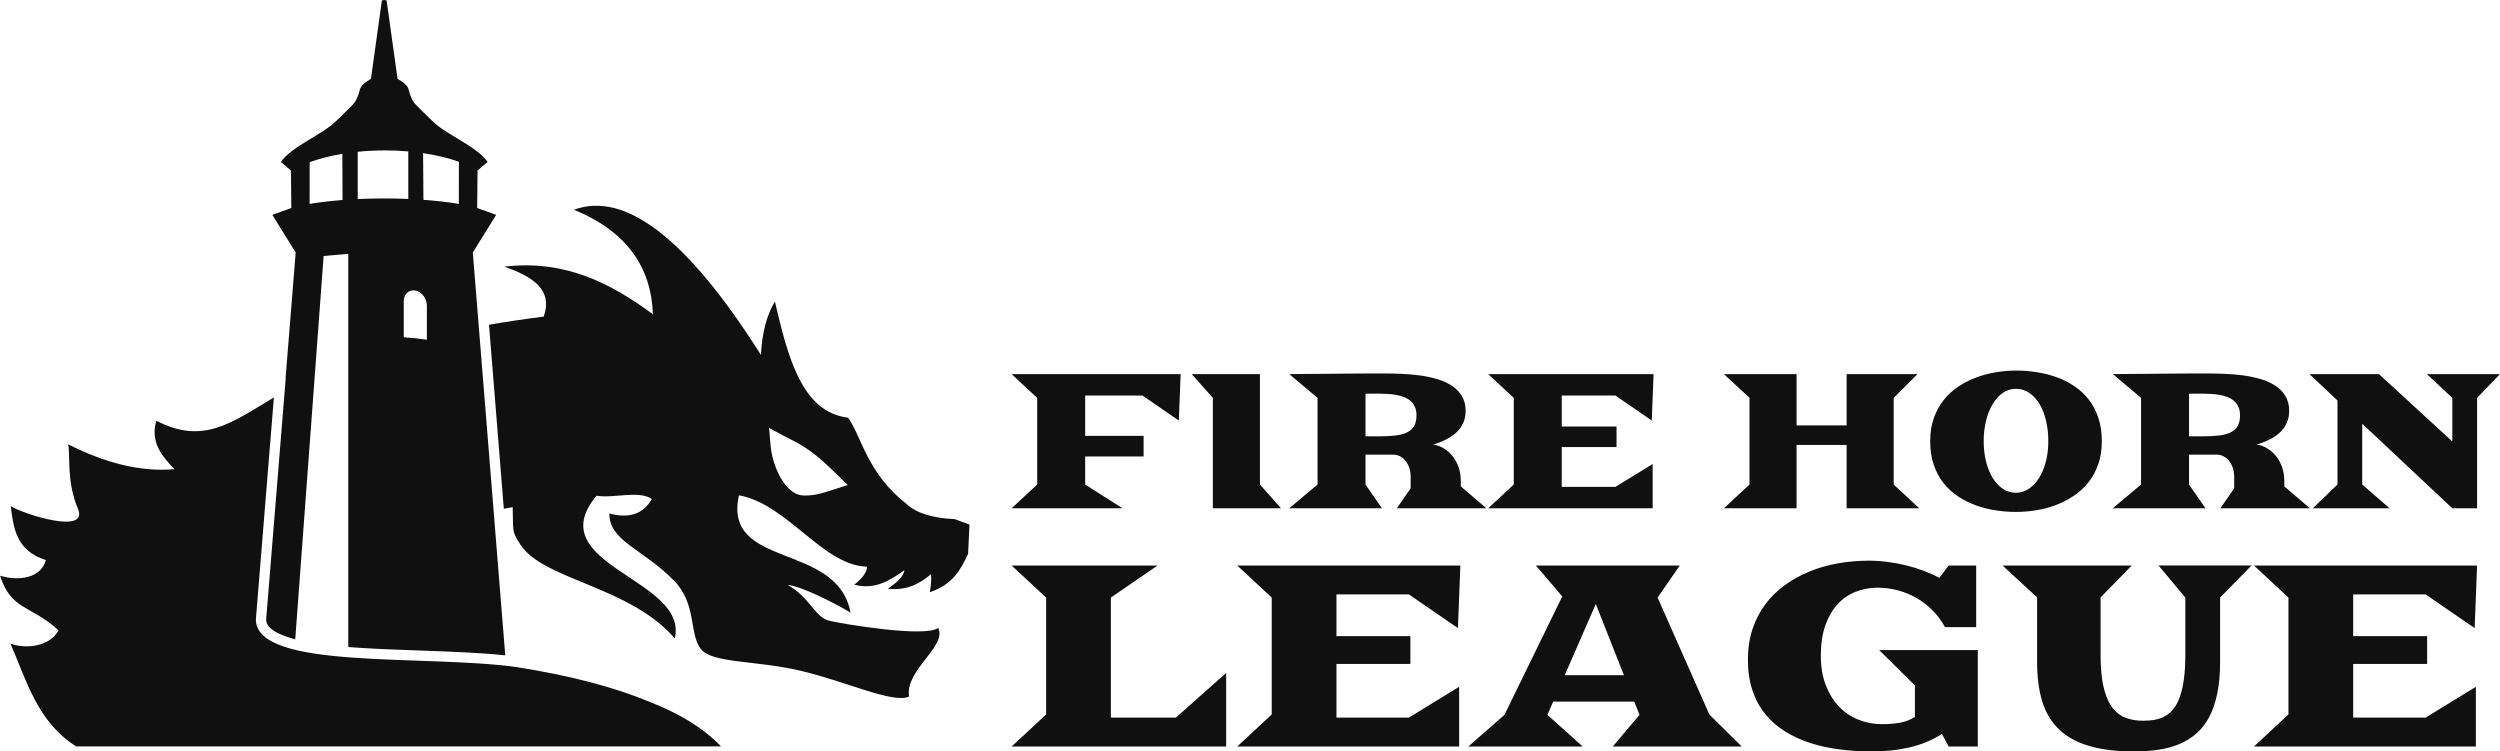 <?xml version="1.0" encoding="UTF-8"?>
<!DOCTYPE svg PUBLIC "-//W3C//DTD SVG 1.1//EN" "http://www.w3.org/Graphics/SVG/1.1/DTD/svg11.dtd">
<!-- Creator: CorelDRAW -->
<svg xmlns="http://www.w3.org/2000/svg" xml:space="preserve" width="3500px" height="1052px" style="shape-rendering:geometricPrecision; text-rendering:geometricPrecision; image-rendering:optimizeQuality; fill-rule:evenodd; clip-rule:evenodd"
viewBox="0 0 7718.53 2320.12"
 xmlns:xlink="http://www.w3.org/1999/xlink">
 <defs>
  <style type="text/css">
   <![CDATA[
    .fil0 {fill:#101010;}
   ]]>
  </style>
 </defs>
 <g id="Слой_x0020_1">
  <path class="fil0" d="M2005.9 2167.22c89.207,34.923 163.019,78.24 220.221,137.396 -150.717,0 -397.615,0 -611.751,0l-856.455 0 -18.82 0 -14.342 0 -9.642 0 -23.985 0 -456.226 0c-118.47,-74.513 -151.868,-199.644 -202.796,-317.267 47.37,17.331 121.709,9.145 148.512,-41.079 -86.169,-78.788 -146.198,-60.943 -180.62,-168.674 57.85,17.504 126.48,7.635 141.339,-48.343 -93.027,-29.295 -99.903,-100.897 -108.498,-166.476 37.973,24.019 242.734,90.276 207.366,7.53 -36.023,-84.28 -22.572,-167.264 -30.144,-198.552 113.812,57.53 223.535,86.123 328.699,76.865 -41.376,-41.553 -75.217,-85.861 -56.315,-149.467 143.904,74.282 230.347,7.644 362.98,-72.055l-55.602 684.638c-1.192,158.55 522.227,108.275 804.829,147.976 164.238,25.812 301.311,61.651 411.248,107.508zm1196.3 -671.179l0 -267.497 -78.945 -73.358 521.82 0 -5.564 143.264 -112.134 -77.104 -177.073 0 0 124.431 180.43 0 0 63.596 -180.43 0 0 86.668 115.491 73.358 -342.54 0 78.945 -73.358zm27.574 709.939l0 -360.93 -106.518 -98.98 450.794 0 -144.441 98.98 0 370.642 201.001 0 155.053 -137.959 0 227.227 -662.408 0 106.518 -98.98zm696.577 0l0 -360.93 -106.518 -98.98 688.941 0 -7.506 193.303 -151.3 -104.036 -223.78 0 0 128.913 228.31 0 0 85.809 -228.31 0 0 165.632 223.78 0 155.053 -95.121 0 184.389 -685.188 0 106.518 -98.98zm718.58 1.198l178.48 -365.587 -81.41 -95.52 444.323 0 -68.596 98.98 159.972 361.329 99.788 98.58 -398.118 0 82.575 -97.782 -16.308 -40.975 -250.183 0 -17.861 40.975 108.848 97.782 -353.077 0 111.566 -97.782zm368.868 -122.394l-86.846 -219.911 -95.906 219.911 182.752 0zm382.717 -48.426c0,-33.658 4.659,-64.789 13.978,-93.126 9.318,-28.337 22.391,-53.746 39.086,-76.363 16.696,-22.616 36.629,-42.306 59.666,-59.202 23.168,-16.896 48.536,-31.131 76.233,-42.573 27.697,-11.44 57.077,-19.955 88.14,-25.542 31.193,-5.588 63.161,-8.382 95.906,-8.382 19.802,0 39.605,1.331 59.407,3.991 19.802,2.528 39.088,6.253 57.855,10.909 18.637,4.656 36.498,10.244 53.582,16.762 17.084,6.519 32.875,13.57 47.241,21.419l28.862 -38.181 84.904 0 0 190.244 -96.294 0c-10.613,-19.556 -23.426,-36.852 -38.569,-51.885 -15.014,-15.032 -31.58,-27.805 -49.571,-38.181 -18.119,-10.377 -37.275,-18.226 -57.724,-23.547 -20.32,-5.455 -41.157,-8.116 -62.642,-8.116 -23.556,0 -45.947,4.258 -67.173,12.506 -21.226,8.381 -39.863,21.02 -55.783,38.182 -15.919,17.162 -28.474,38.98 -37.922,65.321 -9.318,26.342 -13.977,57.606 -13.977,93.792 0,34.456 5.047,64.922 15.402,91.396 10.225,26.342 23.944,48.425 41.029,66.253 17.213,17.694 37.274,31.264 60.184,40.31 22.909,9.047 46.982,13.57 72.22,13.57 22.262,0 41.418,-1.597 57.595,-4.789 16.179,-3.326 30.804,-9.047 44.006,-17.427l0 -97.384 -110.272 -109.091 304.413 0 0 297.737 -89.823 0 -20.837 -38.98c-15.014,9.845 -30.934,18.226 -47.888,25.144 -16.825,6.918 -34.557,12.505 -53.065,16.763 -18.379,4.257 -37.404,7.45 -56.818,9.312 -19.544,1.996 -39.217,2.927 -59.148,2.927 -34.169,0 -67.302,-1.996 -99.53,-6.253 -32.227,-4.124 -62.513,-10.776 -90.858,-19.955 -28.344,-9.312 -54.229,-21.286 -77.657,-35.92 -23.555,-14.634 -43.746,-32.461 -60.701,-53.348 -16.955,-21.019 -30.156,-45.365 -39.474,-73.171 -9.319,-27.805 -13.978,-59.467 -13.978,-95.122zm893.047 -191.706l-106.648 -98.581 398.894 0 -96.293 98.581 0 176.94c0,37.383 2.718,69.046 8.153,94.856 5.437,25.942 13.589,46.962 24.462,63.192 10.872,16.23 24.592,27.938 41.029,35.122 16.437,7.051 35.593,10.643 57.595,10.643 13.331,0 25.886,-1.064 37.533,-3.326 11.649,-2.129 22.262,-6.12 31.969,-11.84 9.837,-5.72 18.379,-13.437 25.886,-23.414 7.377,-9.845 13.719,-22.351 18.897,-37.384 5.177,-15.033 9.189,-33.127 11.907,-54.146 2.847,-21.02 4.271,-45.632 4.271,-73.702l0 -176.541 -82.704 -98.98 287.069 0 -97.069 98.98 0 199.955c0,36.585 -2.977,68.912 -8.801,96.851 -5.824,27.938 -14.108,52.151 -24.98,72.505 -10.872,20.354 -24.073,37.383 -39.863,50.82 -15.661,13.57 -33.263,24.346 -53.066,32.594 -19.672,8.115 -41.157,13.969 -64.454,17.295 -23.167,3.458 -48.017,5.055 -74.291,5.055 -55.136,0 -101.73,-5.721 -139.911,-17.161 -38.181,-11.442 -69.114,-28.604 -92.67,-51.619 -23.686,-23.016 -40.77,-51.752 -51.254,-86.075 -10.483,-34.456 -15.66,-74.501 -15.66,-120.265l0 -200.354zm776.045 361.329l0 -360.93 -106.518 -98.98 688.94 0 -7.507 193.303 -151.3 -104.036 -223.78 0 0 128.913 228.309 0 0 85.809 -228.309 0 0 165.632 223.78 0 155.054 -95.121 0 184.389 -685.187 0 106.518 -98.98zm-1664.09 -709.939l0 -267.793 -78.945 -73.062 224.267 0 0 158.251 154.532 0 0 -158.251 218.895 0 -73.573 73.358 0 267.497 78.945 73.358 -224.267 0 0 -195.521 -154.532 0 0 195.521 -224.267 0 78.945 -73.358zm557.887 -133.798c0,-26.523 3.741,-50.383 11.318,-71.582 7.578,-21.199 17.842,-39.834 30.791,-56.103 12.95,-16.17 28.106,-29.974 45.564,-41.411 17.363,-11.438 35.875,-20.805 55.444,-28.002 19.568,-7.198 39.807,-12.522 60.623,-15.874 20.719,-3.352 41.055,-5.127 60.911,-5.127 21.775,0 43.454,1.775 65.132,5.127 21.583,3.353 42.206,8.677 61.773,15.874 19.569,7.198 37.794,16.564 54.677,28.002 16.882,11.437 31.558,25.24 44.028,41.411 12.374,16.269 22.158,34.904 29.161,56.103 7.002,21.199 10.551,45.059 10.551,71.582 0,26.227 -3.645,49.792 -10.935,70.794 -7.29,21.002 -17.363,39.636 -30.12,55.807 -12.662,16.17 -27.625,29.974 -44.795,41.51 -17.17,11.635 -35.492,21.1 -55.06,28.692 -19.568,7.493 -40,12.917 -61.295,16.466 -21.294,3.451 -42.301,5.127 -63.117,5.127 -20.719,0 -41.726,-1.578 -62.925,-4.93 -21.199,-3.254 -41.534,-8.381 -61.103,-15.578 -19.568,-7.1 -37.986,-16.368 -55.06,-27.707 -17.17,-11.339 -32.038,-25.143 -44.7,-41.313 -12.662,-16.17 -22.637,-34.904 -29.927,-56.201 -7.291,-21.297 -10.936,-45.454 -10.936,-72.667zm165.179 0c0,22.777 2.494,43.778 7.386,63.201 4.797,19.326 11.702,36.087 20.432,50.384 8.824,14.198 19.376,25.438 31.462,33.523 12.182,8.085 25.612,12.128 40.192,12.128 14.676,0 28.009,-4.141 40.192,-12.424 12.182,-8.282 22.733,-19.621 31.655,-33.819 8.92,-14.296 15.828,-31.058 20.816,-50.384 4.987,-19.423 7.386,-40.228 7.386,-62.61 0,-22.48 -2.303,-43.58 -7.003,-63.398 -4.7,-19.72 -11.319,-36.876 -20.048,-51.37 -8.728,-14.593 -19.28,-26.03 -31.654,-34.411 -12.374,-8.38 -26.091,-12.521 -41.343,-12.521 -14.579,0 -28.009,4.141 -40.192,12.521 -12.086,8.381 -22.638,19.818 -31.462,34.411 -8.73,14.494 -15.635,31.65 -20.432,51.37 -4.892,19.818 -7.386,40.919 -7.386,63.398zm485.945 133.798l0 -267.497 -87.098 -73.358c17.555,-0.196 35.875,-0.394 54.773,-0.592 18.897,-0.197 37.794,-0.295 56.498,-0.394 18.705,-0.098 37.027,-0.296 54.772,-0.493 17.842,-0.197 34.532,-0.295 50.168,-0.394 15.635,-0.099 29.832,-0.198 42.59,-0.198 12.758,0 23.309,0 31.75,0 17.841,0 36.451,0.395 55.923,1.184 19.472,0.789 38.657,2.465 57.458,5.029 18.896,2.662 36.738,6.507 53.717,11.535 16.978,5.127 31.846,12.029 44.7,20.509 12.758,8.578 23.021,19.227 30.599,31.847 7.578,12.62 11.415,27.706 11.415,45.454 0,13.508 -2.398,25.636 -7.098,36.382 -4.605,10.847 -11.319,20.41 -20.048,28.889 -8.729,8.48 -19.281,15.875 -31.655,22.284 -12.374,6.31 -26.091,11.832 -41.247,16.466 11.798,1.676 22.829,5.817 33.286,12.226 10.359,6.508 19.376,14.592 27.145,24.452 7.674,9.86 13.717,21.199 18.13,34.115 4.317,12.917 6.522,26.721 6.522,41.609l0 16.663 79.041 67.639 -276.546 0 42.686 -61.526 0 -35.495c0,-10.057 -1.439,-19.227 -4.22,-27.607 -2.782,-8.381 -6.619,-15.579 -11.511,-21.692 -4.891,-6.014 -10.551,-10.746 -16.978,-14.1 -6.523,-3.451 -13.238,-5.127 -20.432,-5.127l-86.235 0 0 92.19 50.839 73.358 -286.328 0 87.384 -73.358zm189.16 -148.785c19.663,0 36.834,-0.888 51.414,-2.563 14.581,-1.775 26.762,-5.029 36.355,-9.86 9.688,-4.83 16.882,-11.438 21.487,-19.917 4.7,-8.479 7.098,-19.325 7.098,-32.636 0,-10.254 -1.727,-19.03 -5.084,-26.326 -3.357,-7.296 -7.962,-13.409 -13.812,-18.339 -5.756,-4.93 -12.566,-8.874 -20.336,-11.832 -7.77,-2.958 -16.019,-5.226 -24.556,-6.607 -8.633,-1.479 -17.458,-2.465 -26.475,-2.958 -9.017,-0.394 -17.649,-0.69 -26.091,-0.69l-41.055 0 0 131.727 41.055 0zm417.264 148.785l0 -259.412 -86.522 -81.443 214.676 0 226.473 207.945 0 -134.587 -78.657 -73.358 225.611 0 -70.503 73.358 0 340.855 -76.451 0 -278.175 -261.088 0 187.731 84.604 73.358 -237.218 0 76.162 -73.358zm-3472.4 -267.497l-65.132 -73.358 210.454 0 0 340.855 65.227 73.358 -210.55 0 0 -340.855zm323.26 267.497l0 -267.497 -87.098 -73.358c17.553,-0.196 35.874,-0.394 54.772,-0.592 18.896,-0.197 37.793,-0.295 56.498,-0.394 18.705,-0.098 37.027,-0.296 54.772,-0.493 17.842,-0.197 34.532,-0.295 50.167,-0.394 15.636,-0.099 29.832,-0.198 42.59,-0.198 12.757,0 23.309,0 31.75,0 17.842,0 36.45,0.395 55.923,1.184 19.472,0.789 38.657,2.465 57.458,5.029 18.896,2.662 36.738,6.507 53.717,11.535 16.978,5.127 31.846,12.029 44.7,20.509 12.757,8.578 23.021,19.227 30.599,31.847 7.578,12.62 11.415,27.706 11.415,45.454 0,13.508 -2.398,25.636 -7.098,36.382 -4.605,10.847 -11.319,20.41 -20.048,28.889 -8.729,8.48 -19.281,15.875 -31.655,22.284 -12.373,6.31 -26.09,11.832 -41.247,16.466 11.799,1.676 22.83,5.817 33.286,12.226 10.36,6.508 19.377,14.592 27.146,24.452 7.674,9.86 13.717,21.199 18.129,34.115 4.317,12.917 6.523,26.721 6.523,41.609l0 16.663 79.041 67.639 -276.546 0 42.686 -61.526 0 -35.495c0,-10.057 -1.439,-19.227 -4.221,-27.607 -2.781,-8.381 -6.619,-15.579 -11.51,-21.692 -4.892,-6.014 -10.551,-10.746 -16.978,-14.1 -6.523,-3.451 -13.238,-5.127 -20.432,-5.127l-86.235 0 0 92.19 50.84 73.358 -286.329 0 87.386 -73.358zm189.159 -148.785c19.664,0 36.834,-0.888 51.414,-2.563 14.58,-1.775 26.763,-5.029 36.355,-9.86 9.688,-4.83 16.883,-11.438 21.487,-19.917 4.7,-8.479 7.098,-19.325 7.098,-32.636 0,-10.254 -1.727,-19.03 -5.084,-26.326 -3.357,-7.296 -7.962,-13.409 -13.813,-18.339 -5.756,-4.93 -12.566,-8.874 -20.335,-11.832 -7.77,-2.958 -16.019,-5.226 -24.556,-6.607 -8.633,-1.479 -17.458,-2.465 -26.475,-2.958 -9.017,-0.394 -17.65,-0.69 -26.091,-0.69l-41.056 0 0 131.727 41.056 0zm416.688 148.785l0 -267.497 -78.945 -73.358 510.597 0 -5.564 143.264 -112.134 -77.104 -165.85 0 0 95.542 169.208 0 0 63.596 -169.208 0 0 122.755 165.85 0 114.916 -70.498 0 136.657 -507.816 0 78.945 -73.358zm-3792.29 -327.424l31.318 -388.963 -72.16 -116.251 58.675 -21.146 -1.131 -115.772 -31.054 -26.262c32.161,-48.026 128.888,-84.59 170.144,-126.228 11.496,-11.604 53.02,-49.97 58.562,-59.353 24.625,-41.683 1.52,-42.878 49.386,-71.38l33.751 -241.929 7.294 -1.331 7.294 1.331 33.751 241.929c47.866,28.502 24.762,29.697 49.386,71.38 5.542,9.383 47.066,47.748 58.562,59.353 41.256,41.637 137.983,78.202 170.144,126.228l-31.054 26.262 -1.131 115.772 58.675 21.146 -72.16 116.251 100.152 1243.89c-37.139,-4.019 -74.55,-6.568 -111.726,-8.625 -55.584,-3.075 -111.248,-4.904 -166.88,-6.87 -55.161,-1.949 -110.367,-3.944 -165.456,-7.412 -13.512,-0.851 -27.068,-1.78 -40.632,-2.844l0 -1214.16 -76.117 6.919 -87.651 1183.28c-37.732,-9.852 -78.137,-25.58 -87.638,-49.41 -1.473,-3.694 -2.146,-7.508 -2.216,-11.454l60.48 -744.692 -0.568 0.341zm364.972 -127.207c25.038,1.577 48.972,4.117 71.391,7.492l0 -105.769c0,-21.657 -16.063,-42.376 -35.696,-46.041l0 0c-19.633,-3.666 -35.696,11.054 -35.696,32.712l0 111.607zm-290.487 -540.624c29.748,-10.817 63.808,-19.594 100.948,-25.813l0.564 142.59c-36.55,2.855 -70.72,6.894 -101.646,11.918l0.133 -128.695zm148.387 -32.164c26.898,-2.74 54.989,-4.195 83.889,-4.195 24.771,0 48.947,1.07 72.288,3.1l0 146.769c-24.132,-1.047 -49.03,-1.595 -74.485,-1.595 -27.997,0 -55.321,0.664 -81.692,1.924l0 -146.003zm201.857 4.246c40.738,6.031 78.077,15.098 110.485,26.551l-0.099 130.056 -1.187 -0.131c-32.786,-5.296 -69.193,-9.489 -108.202,-12.341l-0.997 -144.136zm203.469 529.935c54.652,-9.602 111.072,-17.929 168.952,-25.231 29.386,-83.597 -34.906,-124.141 -121.934,-154.24 187.043,-22.249 328.595,50.827 459.111,147.037 -5.057,-145.738 -80.998,-256.02 -243.901,-322.806 157.877,-57.855 349.808,88.235 577.478,448.362 3.197,-65.77 16.819,-121.464 43.027,-164.997 40.361,173.347 83.896,341.81 225.972,358.677 41.433,57.939 59.348,172.228 179.345,265.405 33.23,31.508 85.632,44.766 149.867,47.847 15.198,5.578 30.397,11.154 45.596,16.73 -1.791,38.264 -2.448,52.318 -4.239,90.582 -22.334,47.239 -45.735,94 -118.381,118.339 3.401,-19.683 5.67,-38.797 3.899,-55.892 -35.497,30.721 -76.557,51.574 -133.011,45.133 24.548,-17.719 48.399,-35.556 50.748,-57.201 -45.505,32.683 -92.333,61.493 -154.753,44.661 22.133,-17.338 38.181,-35.479 39.929,-55.53 -137.221,-3.057 -245.891,-193.689 -395.977,-220.293 -50.605,229.178 303.815,142.258 344.5,362.077 -48.35,-29.296 -156.294,-83.578 -194.031,-85.357 68.513,38.857 82.223,96.244 125.518,109.848 41.934,10.507 301.228,53.6 339.285,22.668 28.171,57.404 -103.576,130.398 -89.934,212.017 -50.432,22.898 -195.014,-47.443 -338.564,-80.448 -134.845,-31.002 -269.474,-22.688 -303.694,-65.399 -38,-47.433 -12.076,-139.452 -84.105,-212.579 -97.506,-98.993 -199.332,-120.894 -199.084,-206.699 61.6,16.221 105.235,1.274 130.907,-44.846 -40.147,-27.47 -115.691,-1.378 -170.671,-10 -177.855,214.088 286.27,256.459 241.693,440.344 -139.724,-161.894 -405.28,-179.448 -476.646,-289.591 -28.157,-43.46 -21.341,-40.404 -23.745,-115.465 -9.376,1.648 -18.511,3.334 -27.408,5.059l-45.75 -568.213zm1060.98 509.758c-33.337,10.623 -51.559,17.222 -86.956,17.493 -55.18,0.415 -88.282,-75.062 -98.888,-119.777 -2.698,-11.372 -4.64,-22.965 -5.655,-34.612l-4.746 -54.455 48.118 25.933c9.44,5.087 19.062,9.762 28.616,14.618 51.447,26.154 90.038,61.448 131.161,101.596l35.129 34.298 -46.779 14.905z"/>
 </g>
</svg>
